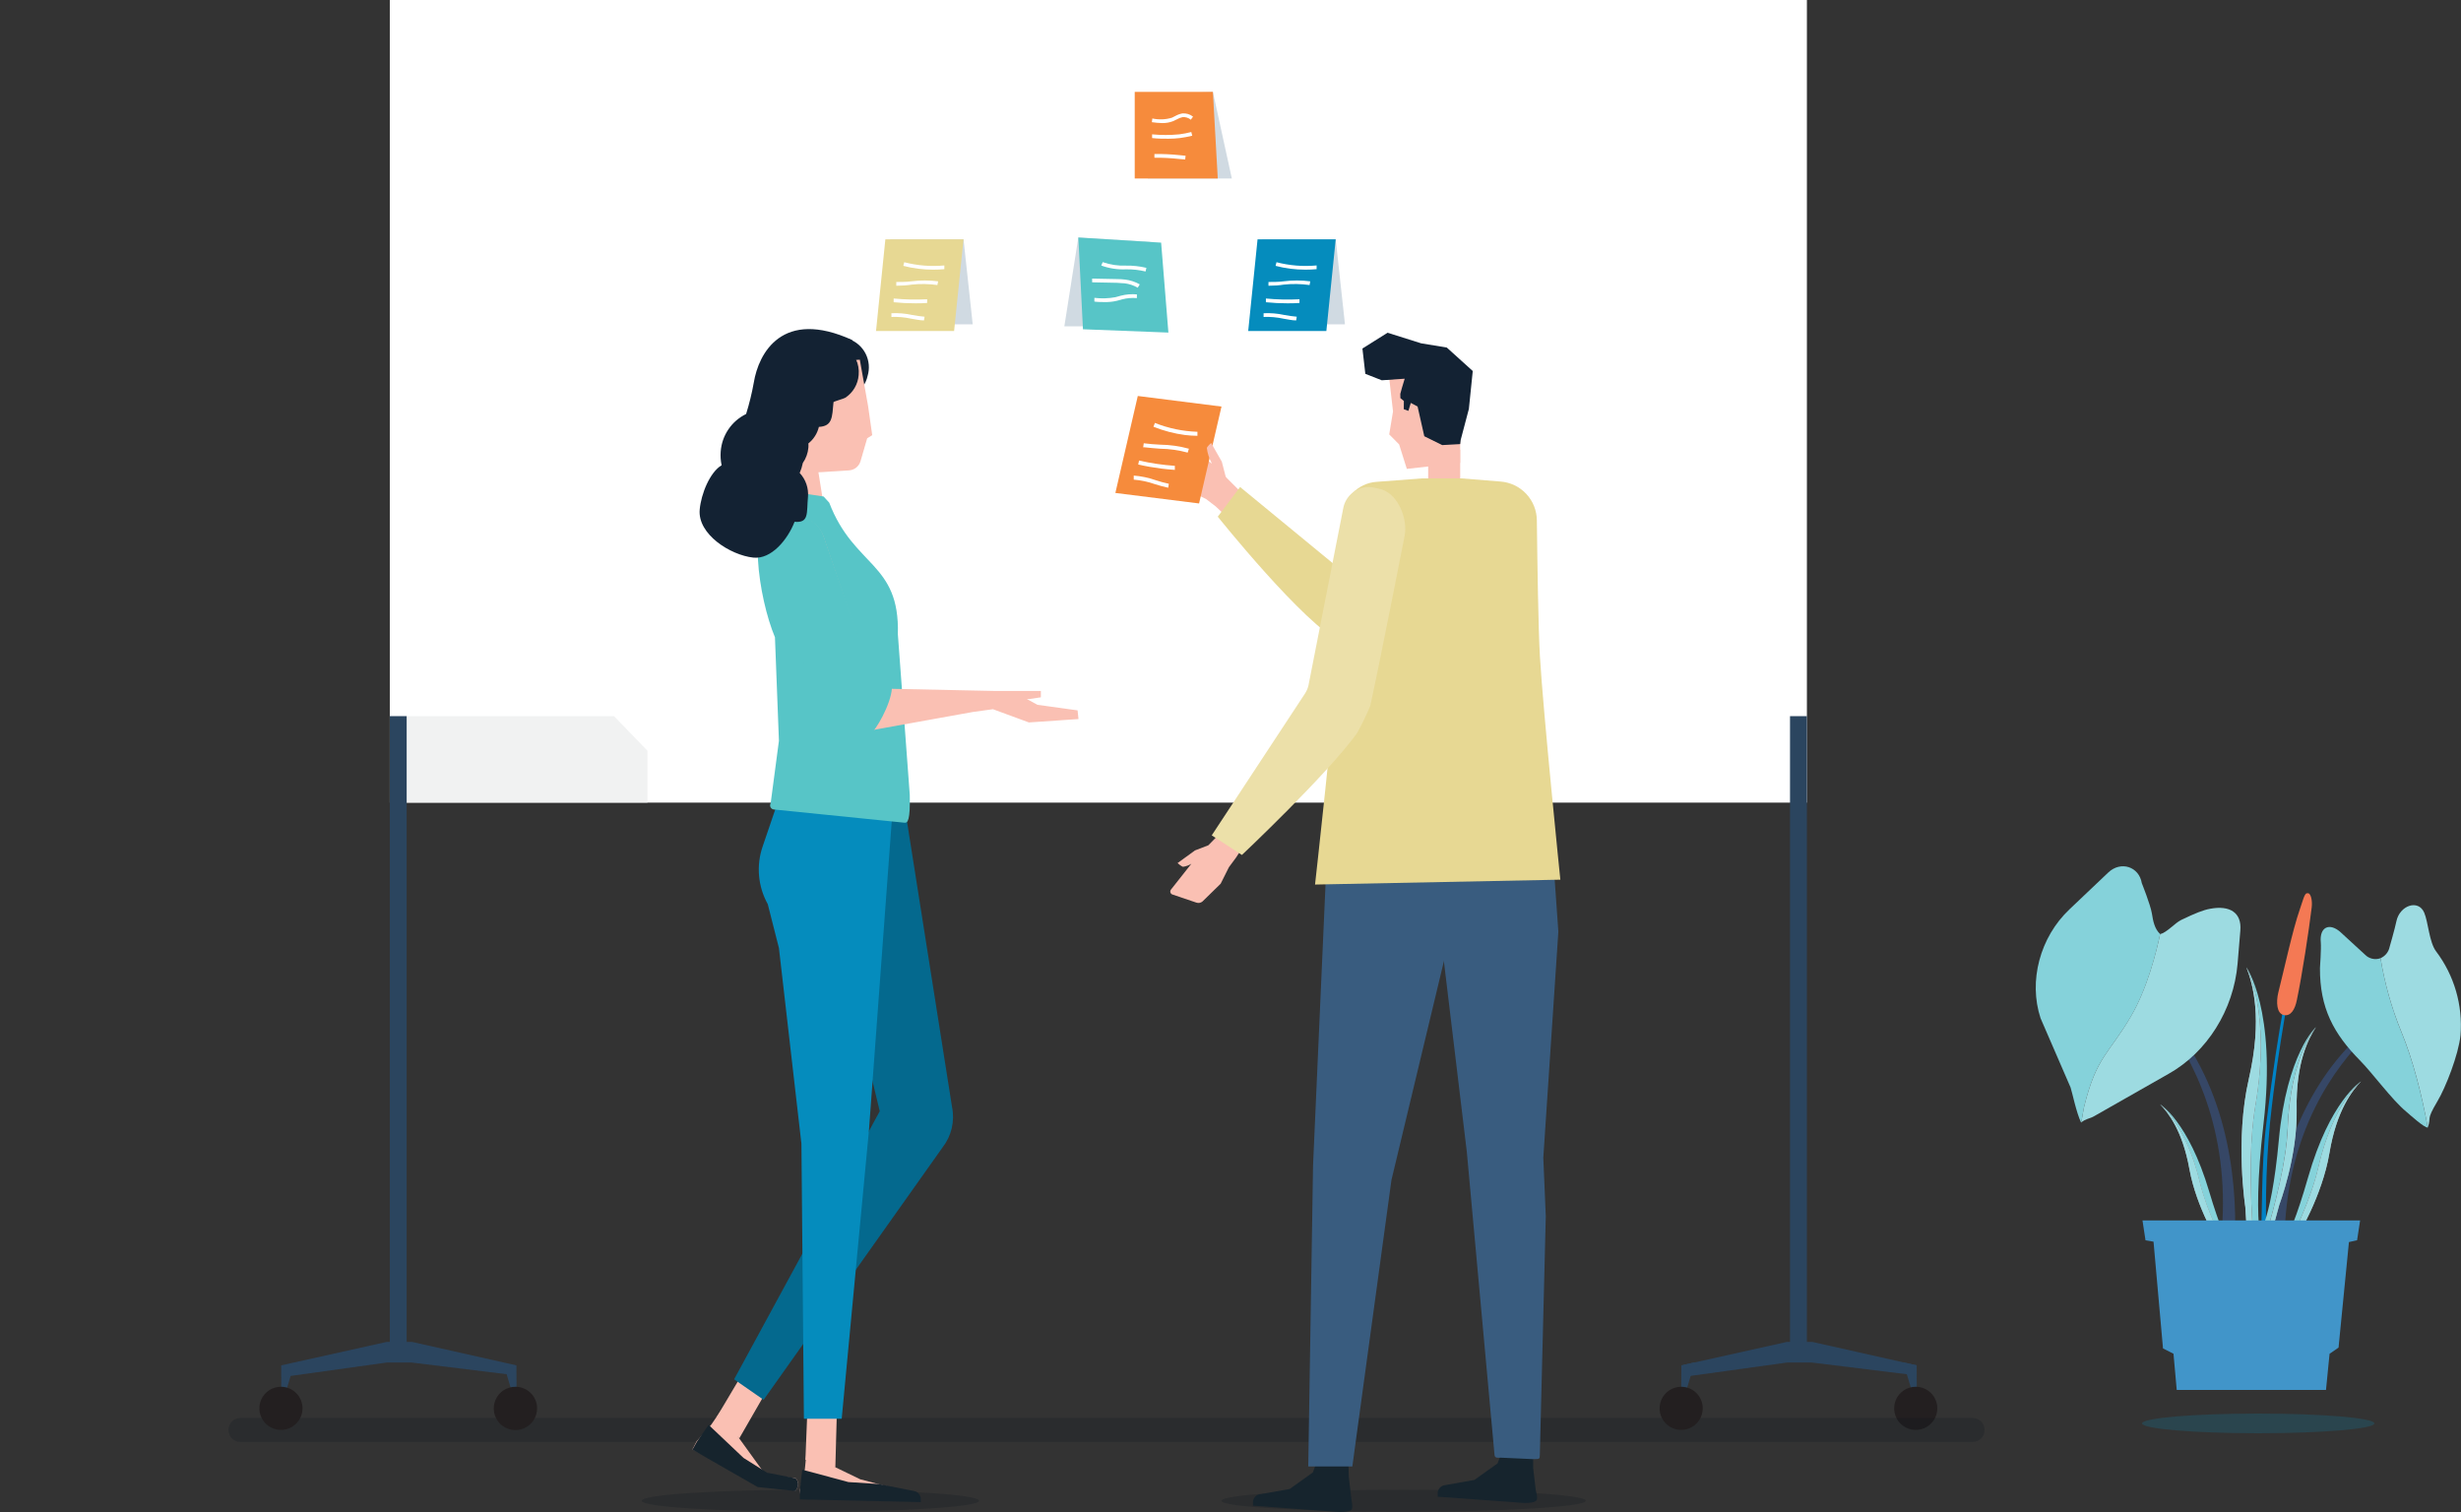 <svg width="625" height="384" viewBox="0 0 625 384" fill="none" xmlns="http://www.w3.org/2000/svg">
<rect x="0" y="0" width="625" height="384" fill="#333333" stroke="none"/>
<g clip-path="url(#clip0)">
<path d="M486.755 346.754L486.797 354.334H485.852L483.373 345.999L486.755 346.754Z" fill="#2B455F"/>
<path d="M492.005 357.672C492.005 358.756 491.684 359.815 491.081 360.716C490.479 361.618 489.623 362.32 488.621 362.735C487.619 363.149 486.517 363.258 485.454 363.047C484.39 362.835 483.413 362.313 482.647 361.547C481.88 360.781 481.358 359.804 481.146 358.741C480.935 357.678 481.043 356.576 481.458 355.575C481.873 354.574 482.576 353.718 483.477 353.116C484.379 352.514 485.439 352.192 486.523 352.192C487.977 352.192 489.372 352.77 490.4 353.797C491.428 354.825 492.005 356.219 492.005 357.672Z" fill="#231F20"/>
<path opacity="0.2" d="M205.801 383.937C229.454 383.937 248.629 382.687 248.629 381.144C248.629 379.602 229.454 378.352 205.801 378.352C182.147 378.352 162.973 379.602 162.973 381.144C162.973 382.687 182.147 383.937 205.801 383.937Z" fill="#08111A"/>
<path opacity="0.2" d="M356.465 383.937C382.009 383.937 402.716 382.687 402.716 381.144C402.716 379.602 382.009 378.352 356.465 378.352C330.92 378.352 310.213 379.602 310.213 381.144C310.213 382.687 330.92 383.937 356.465 383.937Z" fill="#08111A"/>
<path opacity="0.2" d="M500.996 360.128H61.039C59.38 360.128 58.035 361.473 58.035 363.131V363.194C58.035 364.852 59.38 366.196 61.039 366.196H500.996C502.655 366.196 504 364.852 504 363.194V363.131C504 361.473 502.655 360.128 500.996 360.128Z" fill="#08111A"/>
<path d="M131.193 354.334L131.151 346.755L104.685 340.813H98.153L71.414 346.755V349.757H71.435L71.414 354.334H72.359L73.809 349.442L98.216 346.041H104.538L128.672 349.002L130.247 354.334H131.193Z" fill="#2B455F"/>
<path d="M76.832 357.672C76.831 358.759 76.508 359.821 75.903 360.723C75.298 361.626 74.438 362.328 73.432 362.741C72.427 363.154 71.322 363.258 70.256 363.042C69.191 362.825 68.215 362.297 67.451 361.524C66.686 360.752 66.169 359.769 65.965 358.702C65.761 357.635 65.878 356.532 66.303 355.531C66.727 354.531 67.44 353.68 68.35 353.085C69.259 352.491 70.326 352.18 71.412 352.193C72.855 352.209 74.234 352.794 75.248 353.82C76.263 354.846 76.832 356.23 76.832 357.672Z" fill="#231F20"/>
<path d="M136.401 357.672C136.405 358.762 136.085 359.828 135.482 360.736C134.879 361.644 134.02 362.352 133.013 362.771C132.007 363.19 130.899 363.301 129.829 363.089C128.76 362.878 127.777 362.353 127.006 361.583C126.235 360.812 125.711 359.83 125.499 358.761C125.288 357.692 125.398 356.584 125.817 355.578C126.237 354.572 126.945 353.714 127.853 353.111C128.762 352.508 129.828 352.188 130.919 352.192C132.373 352.192 133.767 352.77 134.795 353.797C135.823 354.825 136.401 356.219 136.401 357.672Z" fill="#231F20"/>
<path d="M486.756 349.317L460.143 346.041H453.821L427.02 349.757V346.755L453.758 340.813H460.311L486.756 346.755V349.317Z" fill="#2B455F"/>
<path d="M427.018 346.754L426.955 354.334H427.921L430.379 345.999L427.018 346.754Z" fill="#2B455F"/>
<path d="M432.437 357.672C432.437 358.756 432.115 359.815 431.513 360.716C430.911 361.618 430.054 362.32 429.053 362.735C428.051 363.149 426.949 363.258 425.885 363.047C424.822 362.835 423.845 362.313 423.078 361.547C422.312 360.781 421.79 359.804 421.578 358.741C421.366 357.678 421.475 356.576 421.89 355.575C422.305 354.574 423.008 353.718 423.909 353.116C424.811 352.514 425.871 352.192 426.955 352.192C428.409 352.192 429.803 352.77 430.831 353.797C431.859 354.825 432.437 356.219 432.437 357.672Z" fill="#231F20"/>
<path d="M458.883 0H98.994V203.841H458.883V0Z" fill="white"/>
<path d="M164.423 203.841H98.994V181.88H155.937L164.423 190.656V203.841Z" fill="#F1F2F2"/>
<path d="M103.279 181.88H98.994V343.585H103.279V181.88Z" fill="#2B455F"/>
<path d="M458.881 181.88H454.596V343.081H458.881V181.88Z" fill="#2B455F"/>
<path d="M189.481 347.3L181.961 359.981L187.737 365.314L196.538 350.03L189.481 347.3Z" fill="#FAC0B3"/>
<path d="M175.848 368.107L192.441 376.505L202.04 378.604L202.439 377.849C202.641 377.455 202.713 377.007 202.645 376.57C202.577 376.132 202.373 375.727 202.061 375.413L194.395 374.531L187.379 364.811L190.551 359.247L184.838 355.657L180.637 361.808L176.94 366.007L175.848 368.107Z" fill="#FAC0B3"/>
<path d="M202.061 375.434L195.193 374.09H194.92L188.828 370.269L179.965 361.871L177.024 366.07L175.848 368.17L192.42 377.659L202.04 378.688L202.439 377.932C202.656 377.531 202.736 377.071 202.668 376.62C202.6 376.169 202.387 375.753 202.061 375.434Z" fill="#16242D"/>
<path d="M205.129 356.014L204.541 370.731L212.145 372.684L212.628 355.069L205.129 356.014Z" fill="#FAC0B3"/>
<path d="M206.639 91.538C206.036 93.438 206.2 95.497 207.094 97.278C207.989 99.058 209.544 100.419 211.428 101.07C212.38 101.296 213.367 101.331 214.333 101.172C215.298 101.013 216.223 100.663 217.051 100.143C217.88 99.624 218.598 98.944 219.161 98.144C219.725 97.344 220.123 96.441 220.334 95.485C220.904 93.603 220.724 91.573 219.831 89.82C218.939 88.067 217.403 86.727 215.545 86.08C214.601 85.846 213.62 85.802 212.659 85.95C211.699 86.099 210.777 86.437 209.948 86.945C209.119 87.453 208.4 88.121 207.832 88.909C207.264 89.698 206.858 90.592 206.639 91.538Z" fill="#132233"/>
<path d="M199.645 120.448L215.609 119.462C216.285 119.421 216.931 119.171 217.458 118.745C217.986 118.32 218.367 117.741 218.549 117.089L220.229 111.315L221.511 110.518L220.461 103.127L218.36 91.349L197.965 92.63L199.645 120.448Z" fill="#FAC0B3"/>
<path d="M199.499 129.414L209.329 129.246L207.187 115.767L199.289 114.99L199.499 129.414Z" fill="#FAC0B3"/>
<path d="M203.364 380.473L231.216 381.145V380.641C231.204 380.2 231.053 379.774 230.786 379.424C230.518 379.073 230.147 378.816 229.724 378.688L218.445 375.686L211.724 372.432L211.871 366.133L205.149 365.65L204.414 373.041L203.133 378.436L203.364 380.473Z" fill="#FAC0B3"/>
<path d="M193.932 355.51L186.434 350.303L223.422 282.216L204.938 205.437L229.934 206.025L241.78 281.124C242.147 282.907 242.122 284.748 241.709 286.52C241.296 288.292 240.503 289.954 239.386 291.391L193.932 355.51Z" fill="#04698E"/>
<path d="M213.76 360.317H204.161L203.531 290.467L197.818 240.771L194.982 229.623C193.745 227.401 192.992 224.944 192.771 222.411C192.551 219.879 192.867 217.328 193.701 214.926L197.062 205.059L226.636 206.297L220.67 287.17L213.76 360.317Z" fill="#058CBD"/>
<path d="M229.724 208.943L196.537 205.583C196.361 205.569 196.191 205.509 196.043 205.411C195.896 205.313 195.776 205.179 195.694 205.022C195.612 204.865 195.571 204.689 195.576 204.512C195.58 204.335 195.629 204.162 195.718 204.009L197.819 188.137L196.81 161.851C192.61 151.857 189.501 130.694 196.81 127.713C197.609 127.377 198.365 124.668 199.226 124.584L209.161 126.096L210.589 127.65C216.891 144.11 228.527 142.745 228.023 161.095L231.048 201.888C231.195 208.355 230.522 209.027 229.724 208.943Z" fill="#57C5C7"/>
<path d="M273.666 180.411L263.478 179.004L260.79 177.534H261.378L264.34 177.094V175.477H260.706H258.227H255.938H252.283L222.289 174.847L209.14 136.279C208.5 134.45 207.158 132.95 205.411 132.109C203.664 131.269 201.655 131.156 199.825 131.797C197.995 132.437 196.494 133.778 195.653 135.524C194.812 137.27 194.7 139.279 195.34 141.108L211.514 181.419C212.208 182.813 213.292 183.975 214.634 184.765C215.976 185.555 217.519 185.939 219.075 185.869L247.116 180.81L252.178 180.117L261.294 183.476L273.897 182.615L273.666 180.411Z" fill="#FAC0B3"/>
<path d="M221.807 172.559L209.204 136.279C208.916 135.369 208.45 134.525 207.834 133.796C207.218 133.066 206.463 132.466 205.614 132.029C204.765 131.592 203.838 131.327 202.886 131.249C201.934 131.171 200.976 131.283 200.067 131.576C196.077 132.857 193.619 142.347 196.056 146.84L209.393 181.881C210.675 184.841 214.708 186.374 219.055 186.374L221.156 186.143C222.143 185.996 226.323 178.857 226.512 174.742C226.491 173.776 221.807 172.559 221.807 172.559Z" fill="#57C5C7"/>
<path d="M218.068 95.255C218.201 93.857 217.955 92.448 217.356 91.178C216.757 89.907 215.828 88.821 214.665 88.032L216.471 86.374C198.639 78.228 192.652 89.733 191.434 97.165C190.952 99.863 190.299 102.528 189.481 105.144C187.668 106.027 186.118 107.37 184.987 109.039C183.855 110.707 183.181 112.644 183.032 114.654C182.94 115.828 183.018 117.009 183.263 118.16C180.281 119.924 178.054 125.446 177.697 129.414C177.13 135.712 185.511 140.982 191.287 141.612C195.929 142.116 200.067 136.972 201.789 132.521C205.528 132.857 204.814 130.296 205.192 126.223C205.289 125.114 205.152 123.997 204.79 122.945C204.428 121.893 203.85 120.928 203.092 120.113C203.444 119.296 203.712 118.445 203.89 117.573C204.687 116.429 205.172 115.098 205.297 113.709C205.329 113.346 205.329 112.981 205.297 112.618C206.63 111.555 207.569 110.077 207.965 108.419C211.409 108.209 211.325 106.067 211.682 102.12C211.682 101.994 214.686 101.112 214.686 101.007C215.649 100.368 216.454 99.517 217.04 98.521C217.626 97.524 217.977 96.407 218.068 95.255Z" fill="#132233"/>
<path d="M232.245 378.688L222.898 376.862H222.625L215.462 376.4L203.742 373.25L203.133 378.331V380.809L233.841 381.481V380.641C233.823 380.186 233.657 379.75 233.369 379.398C233.081 379.046 232.687 378.797 232.245 378.688Z" fill="#16242D"/>
<path opacity="0.4" d="M291.498 45.328H312.838L308.028 23.325L290.553 24.186L291.498 45.328Z" fill="#8BA4B7"/>
<path d="M309.266 45.328H288.178V23.325H308.027L309.266 45.328Z" fill="#F68B3C"/>
<path d="M295.216 31.262C294.316 31.243 293.418 31.166 292.527 31.031L292.653 30.086C294.295 30.444 296.001 30.379 297.61 29.897L298.409 29.498C298.989 29.165 299.621 28.931 300.278 28.805C301.253 28.722 302.222 29.015 302.987 29.624L302.42 30.401C301.834 29.915 301.079 29.681 300.32 29.75C299.78 29.87 299.262 30.076 298.787 30.359L297.904 30.779C297.047 31.108 296.134 31.271 295.216 31.262Z" fill="white"/>
<path d="M296.793 35.23C295.406 35.23 294.02 35.23 292.592 35.062V34.117C294.89 34.338 297.204 34.338 299.502 34.117C300.529 33.988 301.547 33.791 302.548 33.529L302.779 34.474C301.74 34.726 300.688 34.922 299.628 35.062C298.687 35.174 297.74 35.23 296.793 35.23Z" fill="white"/>
<path d="M300.991 40.499L299.479 40.373C297.387 40.142 295.283 40.037 293.178 40.058V39.114C295.317 39.084 297.456 39.182 299.584 39.407L301.096 39.554L300.991 40.499Z" fill="white"/>
<path opacity="0.4" d="M273.852 60.319L270.303 82.888H293.282L292.084 61.453L273.852 60.319Z" fill="#8BA4B7"/>
<path d="M296.729 84.463L275.032 83.623L273.855 60.319L294.881 61.62L296.729 84.463Z" fill="#57C5C7"/>
<path d="M290.932 68.948C289.31 68.555 287.644 68.371 285.975 68.402C283.832 68.498 281.69 68.17 279.674 67.436L280.052 66.575C281.946 67.237 283.949 67.537 285.954 67.457C287.701 67.426 289.444 67.617 291.142 68.024L290.932 68.948Z" fill="white"/>
<path d="M288.937 73.063C287.909 72.472 286.774 72.094 285.597 71.95C284.967 71.95 284.274 71.845 283.665 71.824L277.363 71.698V70.753L283.665 70.879C284.367 70.879 285.068 70.921 285.765 71.005C287.065 71.168 288.32 71.582 289.462 72.223L288.937 73.063Z" fill="white"/>
<path d="M280.618 76.716C279.715 76.716 278.812 76.716 277.93 76.59V75.645C279.713 75.863 281.519 75.807 283.286 75.477L284.042 75.267L284.651 75.1C285.981 74.759 287.358 74.645 288.726 74.764V75.708C287.471 75.602 286.207 75.708 284.987 76.023L284.399 76.191L283.601 76.401C282.624 76.63 281.622 76.736 280.618 76.716Z" fill="white"/>
<path opacity="0.4" d="M244.699 60.781L247.031 82.364H224.955L226.068 60.781H244.699Z" fill="#8BA4B7"/>
<path d="M242.305 84.065H222.477L224.85 60.781H244.699L242.305 84.065Z" fill="#E7D893"/>
<path d="M237.014 68.486C234.448 68.49 231.893 68.165 229.41 67.52L229.641 66.597C232.964 67.455 236.411 67.732 239.828 67.415V68.36C238.946 68.444 237.98 68.486 237.014 68.486Z" fill="white"/>
<path d="M227.959 72.559H227.623V71.614C228.862 71.614 230.186 71.614 231.446 71.446C233.705 71.162 235.992 71.162 238.251 71.446L238.062 72.391C235.891 72.083 233.689 72.048 231.509 72.286C230.354 72.475 229.156 72.559 227.959 72.559Z" fill="white"/>
<path d="M232.435 77.031C230.604 77.034 228.775 76.943 226.953 76.758V75.813C229.78 76.086 232.624 76.149 235.46 76.002V76.947C234.557 77.01 233.507 77.031 232.435 77.031Z" fill="white"/>
<path d="M234.659 81.377C233.566 81.377 232.558 81.104 231.403 80.936C229.755 80.574 228.068 80.426 226.383 80.495V79.55C228.152 79.465 229.925 79.613 231.655 79.991C232.697 80.191 233.749 80.338 234.806 80.432L234.659 81.377Z" fill="white"/>
<path opacity="0.4" d="M339.219 60.781L341.571 82.364H319.475L320.588 60.781H339.219Z" fill="#8BA4B7"/>
<path d="M336.845 84.065H316.996L319.37 60.781H339.219L336.845 84.065Z" fill="#058CBD"/>
<path d="M331.532 68.486C328.973 68.491 326.425 68.167 323.949 67.52L324.18 66.597C327.503 67.455 330.95 67.732 334.367 67.415V68.36C333.485 68.444 332.498 68.486 331.532 68.486Z" fill="white"/>
<path d="M322.479 72.559H322.143V71.614C323.361 71.614 324.684 71.614 325.944 71.446C328.204 71.162 330.49 71.162 332.75 71.446L332.582 72.391C330.403 72.083 328.195 72.048 326.007 72.286C324.873 72.475 323.676 72.559 322.479 72.559Z" fill="white"/>
<path d="M326.974 77.031C325.143 77.035 323.314 76.944 321.492 76.758V75.813C324.326 76.086 327.177 76.149 330.02 76.002V76.947C329.096 77.01 328.025 77.031 326.974 77.031Z" fill="white"/>
<path d="M329.178 81.377C328.086 81.377 327.078 81.104 325.943 80.936C324.289 80.575 322.595 80.426 320.902 80.495V79.55C322.665 79.465 324.43 79.613 326.153 79.991C327.204 80.18 328.254 80.348 329.325 80.432L329.178 81.377Z" fill="white"/>
<path d="M311.871 209.489L308.027 213.499L306.872 214.675L303.49 215.976L299.058 219.189C299.058 219.189 300.045 220.091 300.465 220.133C301.213 220.03 301.93 219.765 302.566 219.356L300.465 222.023L297.378 225.928C297.303 226.023 297.251 226.133 297.225 226.251C297.2 226.369 297.201 226.491 297.229 226.608C297.258 226.725 297.312 226.834 297.389 226.928C297.465 227.021 297.562 227.095 297.672 227.146L303.868 229.245C304.124 229.328 304.397 229.344 304.662 229.293C304.926 229.241 305.173 229.124 305.38 228.951L310.001 224.437L312.102 220.238L313.887 217.824L316.744 213.457L311.871 209.489Z" fill="#FAC0B3"/>
<path d="M318.255 128.07L312.962 122.8L308.762 118.601L304.561 115.137L300.696 112.009C300.602 111.934 300.493 111.88 300.376 111.853C300.259 111.826 300.138 111.826 300.021 111.852C299.904 111.878 299.794 111.93 299.7 112.005C299.606 112.079 299.53 112.174 299.478 112.282L297.377 118.433C297.294 118.688 297.275 118.96 297.323 119.224C297.37 119.487 297.483 119.735 297.65 119.945L302.103 124.648L306.304 126.747L308.699 128.574L313.614 133.193L318.255 128.07Z" fill="#FAC0B3"/>
<path d="M309.268 131.219L314.939 123.682L343.253 146.966C343.892 147.406 344.602 147.733 345.353 147.931C345.353 147.931 371.105 125.719 382.153 123.934C385.724 123.346 388.454 128.133 387.551 131.534L387.341 132.374C386.417 135.88 382.573 139.365 379.737 141.633C368.689 150.493 359.132 162.082 349.722 163.909C346.691 164.535 343.543 164.258 340.669 163.111C331.238 158.702 309.268 131.219 309.268 131.219Z" fill="#E7D893"/>
<path d="M370.829 117.551L357.282 119.084L355.328 112.869L352.808 110.329L353.774 104.492L352.598 94.226H370.829V117.551Z" fill="#FAC0B3"/>
<path d="M370.832 114.213H362.703V127.44H370.832V114.213Z" fill="#FAC0B3"/>
<path d="M350.919 96.578L356.737 96.179L356.044 98.488L355.624 100.021L355.645 101.112L356.527 101.826L356.506 103.926L357.682 104.346L358.291 102.33L360.014 103.254L361.715 110.791L366.273 113.038L370.831 112.786L370.957 111.736L373.037 103.863L374.024 94.226L367.428 88.263L360.917 87.193L352.389 84.505L346.004 88.515L346.739 94.94L350.919 96.578Z" fill="#132233"/>
<path d="M343.232 383.412C342.287 384.42 337.729 383.832 337.729 383.832L318.195 382.404V381.522C318.201 381.069 318.354 380.63 318.63 380.27C318.906 379.911 319.292 379.65 319.729 379.528L327.521 378.163L333.402 373.964L334.579 370.794L342.434 371.025L342.539 375.056L343.232 380.914C343.232 380.914 343.653 382.95 343.232 383.412Z" fill="#16242D"/>
<path d="M390.154 381.102C389.209 382.131 384.651 381.522 384.651 381.522L365.117 380.116V379.234C365.123 378.781 365.276 378.341 365.552 377.982C365.828 377.622 366.214 377.362 366.651 377.239L374.443 375.854L380.324 371.655L381.501 368.484L389.356 368.736V372.746L390.049 378.604C390.049 378.604 390.68 380.641 390.154 381.102Z" fill="#16242D"/>
<path d="M343.441 372.432H332.246L333.464 295.947L336.846 219.839H372.512L353.377 299.684L343.441 372.432Z" fill="#395C7F"/>
<path d="M389.105 370.563L381.207 370.206C380.283 370.206 379.632 370.374 379.548 369.471L372.512 292.482L363.963 221.456H394.692L395.763 236.614L391.941 294.036L392.571 308.88L391.058 369.513C391.037 370.584 391.037 370.584 389.105 370.563Z" fill="#395C7F"/>
<path d="M396.268 223.409L333.969 224.647C333.969 224.647 338.905 180.558 339.85 165.861C340.333 158.639 340.732 141.675 340.963 131.387C341.014 129.093 341.918 126.899 343.498 125.234C345.079 123.569 347.222 122.552 349.512 122.38L361.085 121.499H371.189L381.082 122.296C383.576 122.486 385.909 123.605 387.617 125.433C389.325 127.261 390.283 129.663 390.302 132.164C390.429 142.662 390.66 159.458 391.08 166.701C391.92 180.999 396.268 223.409 396.268 223.409Z" fill="#E7D893"/>
<path d="M315.401 217.131L307.734 212.155L331.427 176.127C331.843 175.485 332.142 174.774 332.31 174.028L341.194 128.783C341.39 127.942 341.749 127.148 342.252 126.446C342.755 125.743 343.391 125.147 344.125 124.691C344.858 124.235 345.674 123.927 346.527 123.787C347.379 123.646 348.251 123.674 349.092 123.871L349.932 124.06C354.91 124.815 357.62 131.702 356.717 136.132C356.717 136.132 350.415 168.317 348 179.235C347.006 181.638 345.87 183.979 344.597 186.247C336.93 196.849 315.401 217.131 315.401 217.131Z" fill="#ECE0A9"/>
<path d="M304.52 127.86L283.264 125.194L288.956 100.566L310.212 103.254L304.52 127.86Z" fill="#F68B3C"/>
<path d="M300.93 110.476C298.186 110.113 295.497 109.407 292.928 108.377L293.306 107.411C296.747 108.781 300.4 109.541 304.102 109.658V110.686C303.01 110.672 301.953 110.602 300.93 110.476Z" fill="white"/>
<path d="M290.7 113.604H290.322L290.469 112.576C291.772 112.765 293.221 112.849 294.67 112.933C297.127 112.961 299.57 113.307 301.938 113.961L301.623 114.948C299.342 114.325 296.992 113.994 294.628 113.961C293.263 113.835 291.961 113.772 290.7 113.604Z" fill="white"/>
<path d="M294.879 119C292.925 118.748 290.972 118.412 289.061 117.971L289.271 116.963C292.262 117.651 295.303 118.101 298.365 118.307V119.336C297.168 119.252 296.034 119.147 294.879 119Z" fill="white"/>
<path d="M296.687 123.87C295.53 123.622 294.387 123.314 293.263 122.947C291.541 122.341 289.747 121.96 287.928 121.813V120.784C289.833 120.931 291.712 121.326 293.515 121.96C294.604 122.322 295.712 122.623 296.834 122.863L296.687 123.87Z" fill="white"/>
<path d="M311.346 121.31L310.296 117.258L307.586 112.492C307.586 112.492 306.578 113.373 306.494 113.793C306.655 115.094 307.054 116.353 307.67 117.51L307.859 121.709L309.96 122.653L311.346 121.31Z" fill="#FAC0B3"/>
</g>
<path opacity="0.2" d="M573.5 364C589.792 364 603 362.881 603 361.5C603 360.119 589.792 359 573.5 359C557.208 359 544 360.119 544 361.5C544 362.881 557.208 364 573.5 364Z" fill="#058CBD"/>
<path d="M538.5 247.551C538.5 247.551 579.64 277.661 558.512 339.379L564.262 339.724C564.262 339.724 581.487 277.963 538.5 247.551Z" fill="#364766"/>
<path d="M614.551 252.705C614.551 252.705 572.19 273.442 581.472 333.142L576.178 332.509C576.178 332.509 570.462 273.442 614.551 252.705Z" fill="#364766"/>
<path d="M541.183 258.127C545.34 251.039 547.671 241.673 548.598 237.221C547.193 235.928 546.807 233.973 546.491 231.955C546.119 229.718 543.935 224.29 543.935 224.29C543.233 220.071 538.592 218.58 535.418 221.59L525.588 230.921C518.067 238.009 515.111 249.169 518.229 258.605L525.847 276.185C526.325 277.647 527.252 282.373 528.516 285.108C528.797 284.117 529.056 282.021 529.288 281.079C532.448 268.253 535.551 267.747 541.183 258.127Z" fill="#85D2DA"/>
<path d="M531.746 283.526L550.704 272.739C560.534 267.226 567.247 256.474 568.258 244.78L568.96 236.342C569.361 231.729 566.243 229.887 561.342 230.787C559.446 231.138 557.529 231.919 553.934 233.642C552.382 234.387 550.262 236.876 548.598 237.221C547.657 241.672 545.325 251.039 541.169 258.127C535.551 267.746 532.448 268.252 529.288 281.064C529.056 282.007 528.796 284.102 528.516 285.094C529.674 284.116 530.664 284.13 531.746 283.526Z" fill="#9DDBE1"/>
<path d="M604.567 243.346C603.889 243.596 603.152 243.642 602.448 243.48C601.743 243.318 601.101 242.953 600.6 242.431L594.477 236.806C591.668 234.232 589.007 235.35 589.393 239.359C589.534 240.807 589.183 245.835 589.183 245.835C589.112 256.024 592.693 262.578 599.343 269.314C602.411 272.408 607.481 279.335 611.027 282.267C611.863 282.97 615.71 286.486 616.567 286.359C615.121 278.343 612.775 269.11 609.847 262.064C607.383 256.046 605.611 249.766 604.567 243.346Z" fill="#85D2DA"/>
<path d="M619.003 279.707C621.109 276.191 624.353 267.915 624.873 262.936C625.491 255.311 623.286 247.725 618.68 241.623C616.91 239.288 616.679 234.141 615.654 231.778C614.165 228.312 609.425 229.936 608.59 233.993C608.204 235.885 606.87 240.491 606.87 240.491C606.744 241.117 606.469 241.704 606.068 242.202C605.667 242.699 605.152 243.091 604.566 243.346C605.613 249.754 607.385 256.022 609.847 262.029C612.775 269.061 615.12 278.308 616.566 286.324C617.542 283.575 616.005 284.749 619.003 279.707Z" fill="#9DDBE1"/>
<path d="M582 245.455C582 245.455 578.707 259.224 575.582 285.094C574.178 296.457 574.571 309.079 574.037 321.315H575.919C575.166 309.301 575.357 297.246 576.488 285.262C578.692 264.357 582.021 248.936 582.611 245.026C583.79 237.235 582 245.455 582 245.455Z" fill="#0083C7"/>
<path d="M579.999 257.789C578.187 257.417 578.026 254.512 578.594 252.115C580.076 246.215 582.253 236.145 584.043 231.019C584.844 228.734 585.244 226.8 585.918 226.863H586.297C586.999 227.25 587.259 228.973 587.083 230.443C586.381 236.307 584.598 247.896 583.334 253.887C582.863 256.327 581.81 258.162 579.999 257.789Z" fill="#F47954"/>
<path d="M548.598 280.474C548.598 280.474 555.76 284.792 561.033 302.554C566.306 320.316 569.824 322.243 569.824 322.243L568.209 322.883C564.27 315.549 560.268 307.068 558.66 300.381C555.065 285.396 548.598 280.474 548.598 280.474Z" fill="#85D2DA"/>
<path d="M563.638 316.083C563.638 316.083 557.803 306.801 556.027 296.9C554.25 287 550.557 282.506 548.598 280.474C548.598 280.474 555.1 285.396 558.695 300.353C560.303 307.047 564.312 315.528 568.244 322.855L567.289 323.235L563.638 316.083Z" fill="#A6A8AB"/>
<path d="M563.638 316.083C563.638 316.083 557.803 306.801 556.027 296.9C554.25 287 550.557 282.506 548.598 280.474C548.598 280.474 555.1 285.396 558.695 300.353C560.303 307.047 564.312 315.528 568.244 322.855L567.289 323.235L563.638 316.083Z" fill="#9DDBE1"/>
<path d="M599.609 274.651C599.609 274.651 591.731 279.482 586.135 299.129C580.538 318.776 576.684 320.928 576.684 320.928L578.474 321.631C582.687 313.495 587.034 304.101 588.726 296.703C592.503 280.136 599.609 274.651 599.609 274.651Z" fill="#85D2DA"/>
<path d="M583.432 314.072C583.432 314.072 589.751 303.77 591.584 292.836C593.417 281.901 597.433 276.902 599.61 274.651C599.61 274.651 592.504 280.136 588.726 296.689C587.034 304.087 582.723 313.481 578.475 321.617L579.535 322.025L583.432 314.072Z" fill="#A6A8AB"/>
<path d="M583.432 314.072C583.432 314.072 589.751 303.77 591.584 292.836C593.417 281.901 597.433 276.902 599.61 274.651C599.61 274.651 592.504 280.136 588.726 296.689C587.034 304.087 582.723 313.481 578.475 321.617L579.535 322.025L583.432 314.072Z" fill="#9DDBE1"/>
<path d="M588.15 260.855C588.15 260.855 580.742 267.57 578.734 289.559C576.726 311.547 573.061 314.606 573.061 314.606L575.104 314.979C577.983 305.486 580.679 294.643 580.995 286.451C581.697 268.112 588.15 260.855 588.15 260.855Z" fill="#85D2DA"/>
<path d="M578.854 305.971C578.854 305.971 583.503 293.764 583.264 281.782C583.025 269.799 586.29 263.689 588.179 260.855C588.179 260.855 581.726 268.112 581.024 286.451C580.708 294.643 578.012 305.486 575.133 314.979L576.334 315.204L578.854 305.971Z" fill="#A6A8AB"/>
<path d="M578.854 305.971C578.854 305.971 583.503 293.764 583.264 281.782C583.025 269.799 586.29 263.689 588.179 260.855C588.179 260.855 581.726 268.112 581.024 286.451C580.708 294.643 578.012 305.486 575.133 314.979L576.334 315.204L578.854 305.971Z" fill="#9DDBE1"/>
<path d="M570.49 245.667C570.49 245.667 578.214 256.369 574.851 285.34C571.487 314.311 575.363 319.276 575.363 319.276L572.618 319.205C571.473 306.14 570.947 291.387 572.772 280.706C576.852 256.805 570.49 245.667 570.49 245.667Z" fill="#85D2DA"/>
<path d="M570.225 306.527C570.225 306.527 567.557 289.475 571.11 274.054C574.663 258.633 572.128 249.829 570.492 245.667C570.492 245.667 576.854 256.805 572.774 280.706C570.948 291.387 571.475 306.14 572.62 319.205L571.005 319.156L570.225 306.527Z" fill="#A6A8AB"/>
<path d="M570.225 306.527C570.225 306.527 567.557 289.475 571.11 274.054C574.663 258.633 572.128 249.829 570.492 245.667C570.492 245.667 576.854 256.805 572.774 280.706C570.948 291.387 571.475 306.14 572.62 319.205L571.005 319.156L570.225 306.527Z" fill="#9DDBE1"/>
<path d="M590.714 352.993H552.804L551.983 343.809L549.321 342.459L546.913 315.345L544.877 315L544.111 309.951H599.379L598.613 314.979L596.542 315.443L593.902 342.241L591.62 343.823L590.714 352.993Z" fill="#4195C9"/>
<defs>
<clipPath id="clip0">
<rect width="504" height="384" fill="white"/>
</clipPath>
</defs>
</svg>
